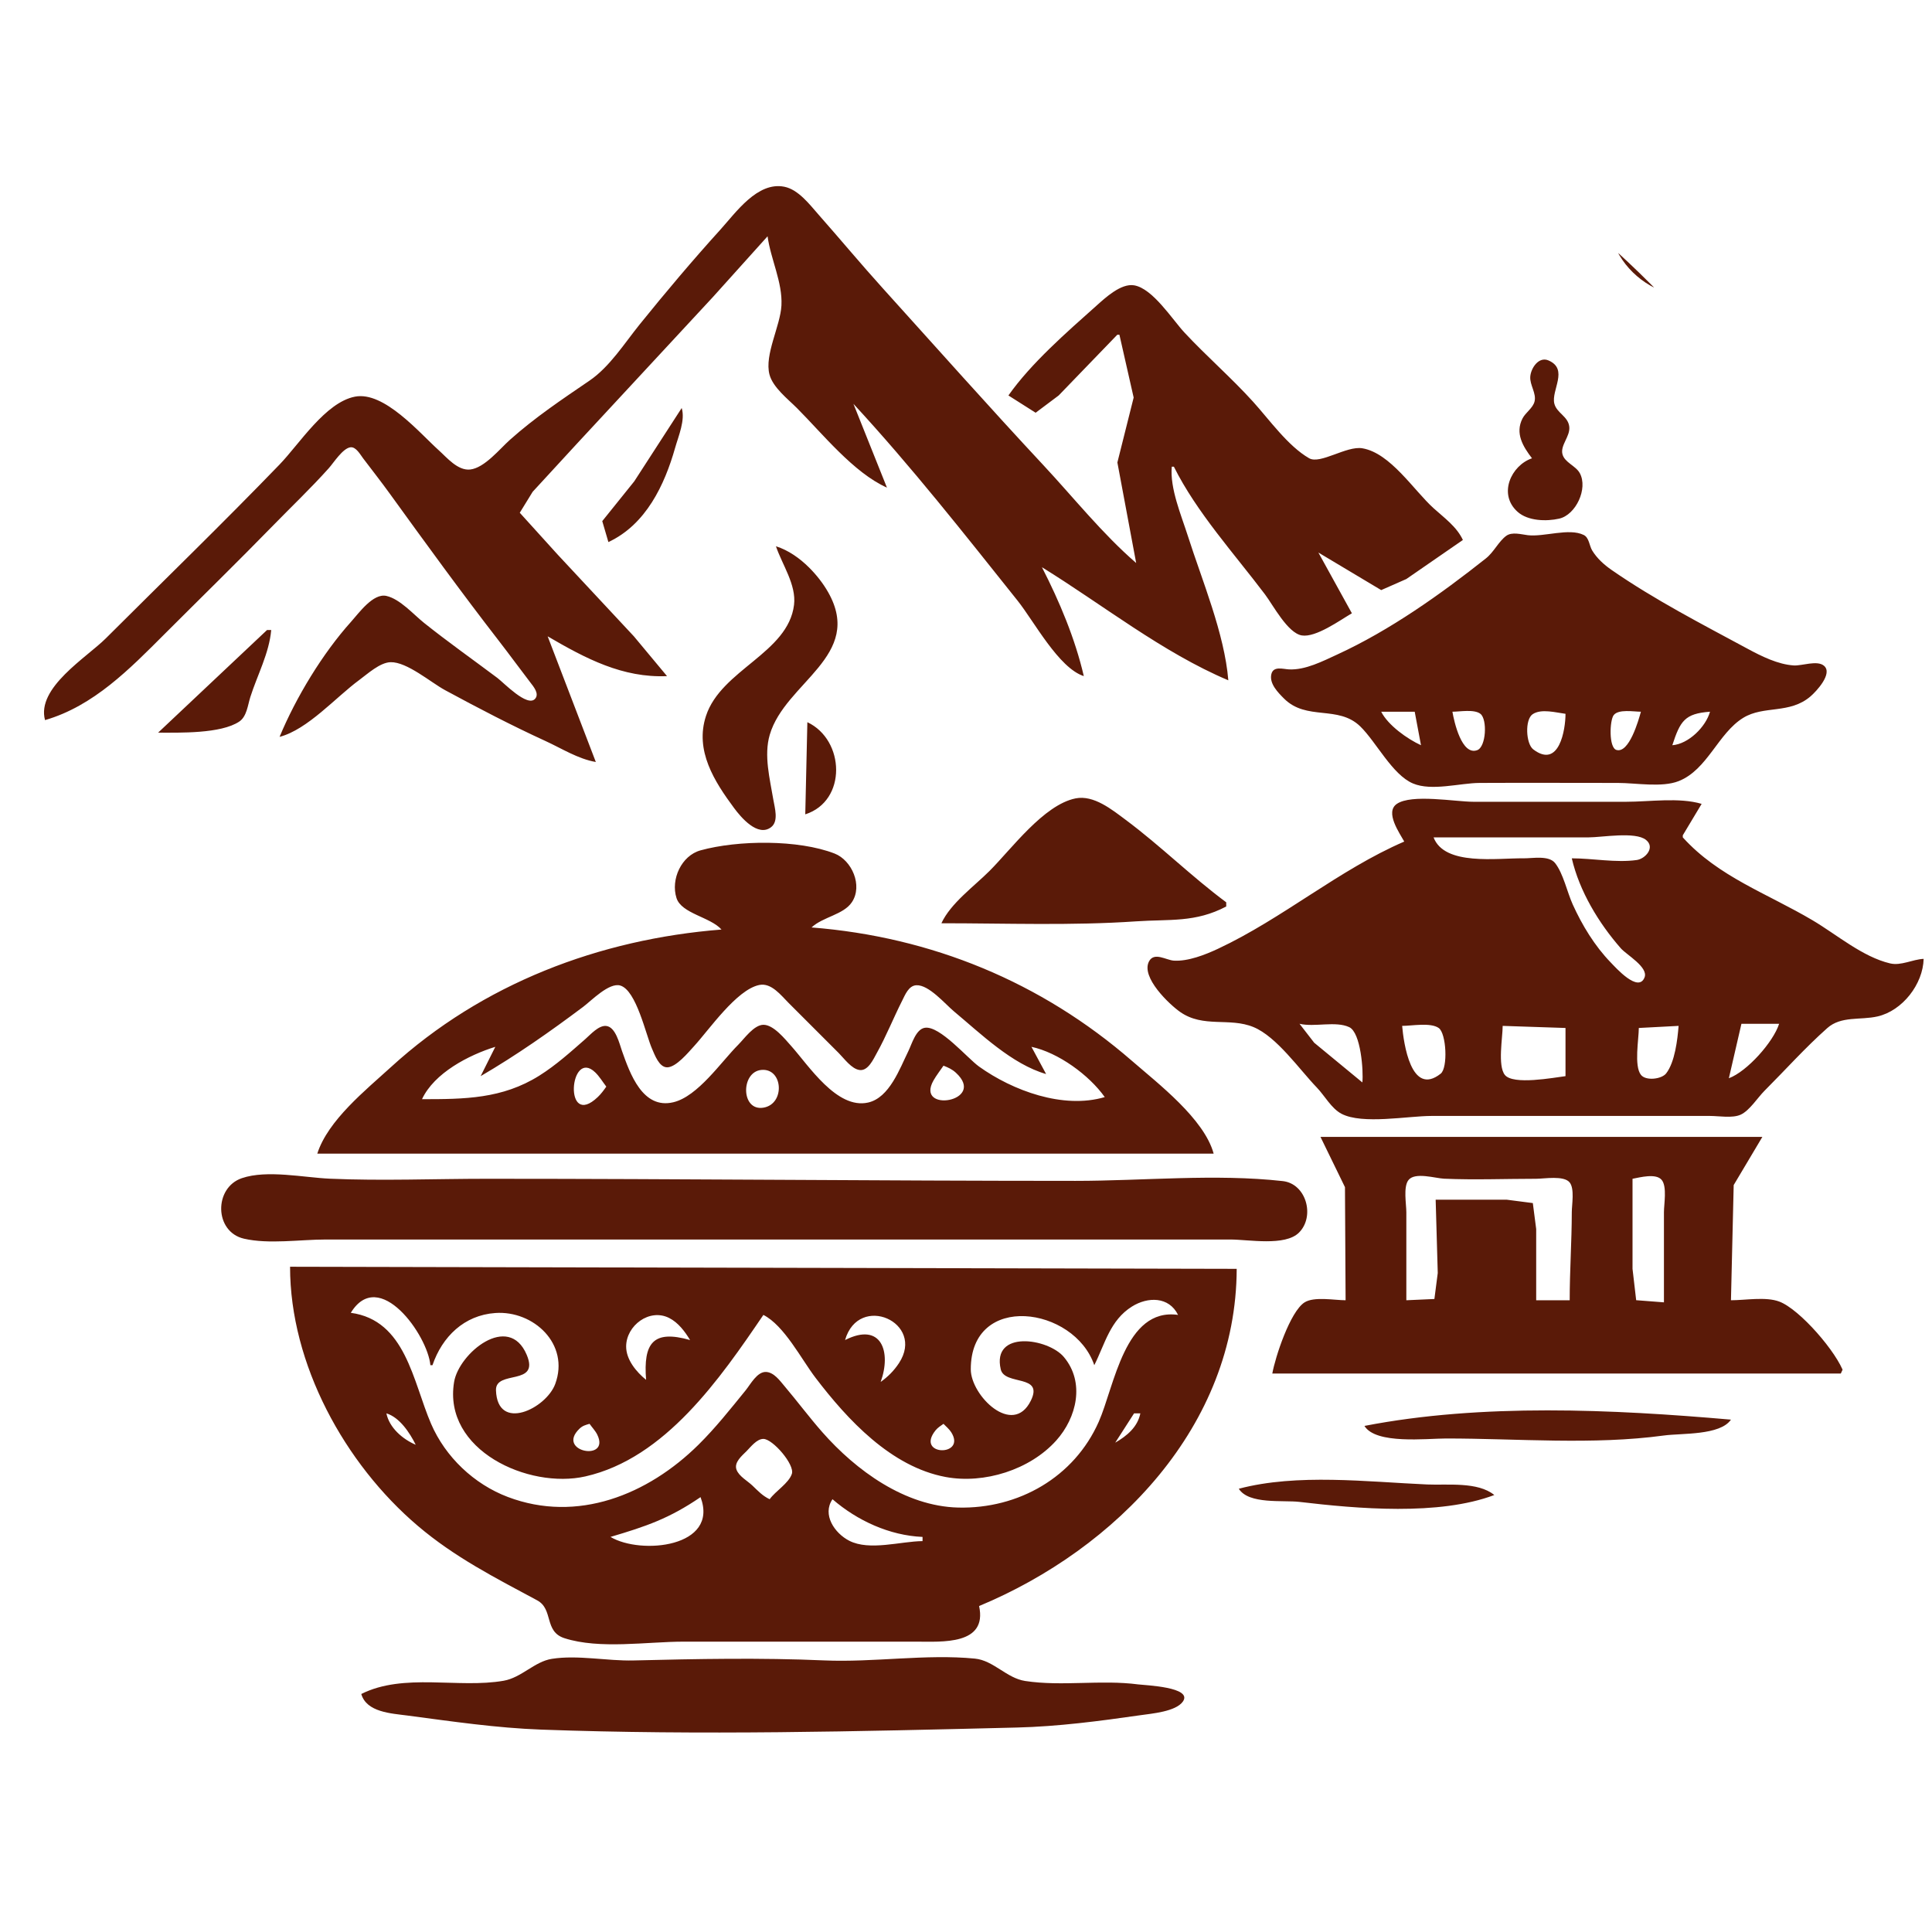 <?xml version="1.0" encoding="UTF-8" standalone="no"?>
<!-- Created with Inkscape (http://www.inkscape.org/) -->

<svg
   version="1.1"
   id="svg1"
   width="922.492"
   height="921.018"
   viewBox="0 0 922.492 921.018"
   xmlns="http://www.w3.org/2000/svg"
   xmlns:svg="http://www.w3.org/2000/svg">
  <defs
     id="defs1">
    <clipPath
       clipPathUnits="userSpaceOnUse"
       id="clipPath7">
      <ellipse
         style="fill:#ff0000"
         id="ellipse7"
         cx="796.541"
         cy="806.21"
         rx="594.94"
         ry="577.312" />
    </clipPath>
    <clipPath
       clipPathUnits="userSpaceOnUse"
       id="clipPath9">
      <ellipse
         style="fill:#ff0000;stroke-width:1.109"
         id="ellipse9"
         cx="808.747"
         cy="812.694"
         rx="461.246"
         ry="460.509" />
    </clipPath>
  </defs>
  <g
     id="g1"
     transform="translate(-347.501,-352.185)"
     clip-path="url(#clipPath9)">
    <path
       style="fill:#5a1a08;stroke:none"
       d="m 771,178.424 c -37.456,4.917 -74.821,5.709 -112,14.227 C 534.532,221.166 421.449,283.179 334.09,377 277.448,437.831 233.512,509.791 203.203,587 99.349,851.559 205.994,1168.007 439,1326.805 c 130.427,88.889 292.814,125.946 449,104.906 63.479,-8.551 125.988,-26.645 184,-54.009 C 1307.654,1266.543 1451.604,1013.333 1433.91,755 1415.969,493.055 1216.278,266.635 966,198.849 916.581,185.464 865.194,178 814,178 c -14.085,0 -29.031,-1.41 -43,0.424 m -6,21.861 C 779.973,198.519 795.924,200 811,200 c 59.146,0 117.493,9.143 174,26.809 72.663,22.717 139.257,58.78 199,105.853 49.525,39.022 92.76,86.883 127.667,139.339 41.337,62.119 71.318,130.264 88.098,203 57.345,248.568 -62.417,516.223 -276.765,650.424 -72.793,45.575 -156.719,75.162 -242,85.29 -139.707,16.592 -280.973,-10.837 -402,-83.918 C 274.377,1203.236 149.665,947.797 192.463,710 206.261,633.337 232.872,560.792 273.204,494 314.579,425.48 368.98,365.486 433,317.475 495.646,270.495 569.767,235.669 646,217.654 c 39.561,-9.349 78.876,-12.635 119,-17.369 M 822,238 c 1.269,4.67 5.02,8.14 5.786,13 2.88,18.277 -3.511,42.797 -6.377,61 -1.089,6.919 -1.076,14.297 -3.184,20.999 -0.842,2.678 -4.903,7.04 -4.319,9.776 0.943,4.422 26.239,7.242 27.213,2.907 0.936,-4.168 -4.161,-10.699 -4.1,-15.682 0.187,-15.389 3.13,-34.113 6.982,-49 h 1 c 1.712,16.735 13.576,35.241 19.576,51 2.137,5.614 4.206,15.388 8.843,19.411 C 877.735,355.156 886.609,354.985 892,355 L 901.562,294 911,247 885,242 887.79,257 882,303 h -2 c -1.566,-15.303 -12.465,-32.664 -18.2,-47 -1.762,-4.404 -3.452,-13.117 -7.449,-15.972 C 848.453,235.814 829.345,238 822,238 m -94,3 c 0.572,4.3 3.66,7.743 3.966,12 0.553,7.699 -2.855,16.504 -4.366,24 -3.568,17.698 -7.412,35.31 -11,53 -1.218,6.005 -6.535,13.215 -6.772,18.852 -0.224,5.321 23.508,2.725 26.549,0.121 2.958,-2.532 -1.34,-7.217 -1.908,-9.973 -0.74,-3.59 1.01,-7.461 1.531,-11 l 31,-1 -1,19 39,-1 c -1.106,-7.175 -7.6,-14.16 -10.576,-21 -8.255,-18.978 -17,-37.849 -24.821,-57 -2.733,-6.692 -6.057,-22.848 -12.103,-26.972 C 751.688,236.063 735.027,240.981 728,241 m 206,10 0.637,14 -12.792,51 -8.234,29 L 906,359 c 22.023,3.238 43.506,15.273 66,8.56 35.36,-10.553 51.395,-65.817 24.826,-92.387 C 980.928,259.275 954.397,257.635 934,251 M 578,397 c 4.736,-1.589 24.261,-7.823 25.079,-13.12 0.485,-3.14 -4.556,-5.492 -5.9,-7.974 C 594.937,371.766 596,365.56 596,361 c 8.443,-1.247 19.48,-9.506 27.7,-8.611 8.485,0.924 9.113,13.879 7.3,19.611 8.519,2.337 19.926,-4.354 28,-7.214 2.243,-0.794 7.792,-1.721 7.793,-4.89 10e-4,-3.082 -4.338,-5.189 -6.329,-6.935 C 654.757,347.955 650.432,340.971 645.793,335 634.854,320.921 624.472,306.422 613.989,292 c -3.944,-5.426 -8.793,-15.433 -14.507,-18.968 -4.469,-2.765 -24.91,4.168 -27.731,8.468 -2.195,3.346 4.94,10.278 5.205,14.501 1.124,17.965 -0.276,36.034 0.954,54 0.994,14.52 -3.849,33.294 0.089,47 m 362,-46 c 0.876,-10.049 4.984,-20.247 7.522,-30 2.774,-10.655 5.858,-21.255 8.271,-32 0.778,-3.464 1.437,-10.867 4.72,-12.929 7.755,-4.872 19.542,11.154 21.277,16.929 8.173,27.207 -10.763,64.397 -41.79,58 m -193,-72 13,34 h -21 c 1.279,-9.5 2.61,-26.154 8,-34 m -151,32 c 6.177,8.496 16.581,19.796 19,30 l -19,6 c -2.511,-8.495 -3.442,-27.799 0,-36 m -38,59 -7.086,21.996 L 535,405 493.075,336 491,323 c -7.734,3.616 -14.998,8.719 -22,13.586 -2.177,1.514 -6.654,3.591 -7.079,6.555 -0.575,4.011 9.008,8.863 11.319,11.873 9.587,12.491 16.746,26.875 25.427,39.985 5.609,8.47 11.645,17.101 16.536,26 1.492,2.715 1.964,9.171 5.93,9.289 6.602,0.196 16.46,-9.158 21.867,-12.593 6.794,-4.317 21.839,-9.234 25.932,-16.224 C 572.263,395.782 562.301,374.08 558,370 m 553,44 c -7.475,1.333 -14.05,6.901 -22,5.783 -37.293,-5.242 -12.815,-54.32 4,-67.254 12.183,-9.371 27.128,-4.479 33.12,9.471 2.086,4.857 1.881,9.826 1.881,15 9.086,-2.55 17.446,-14.084 22,-22 -7.797,-2.375 -10.34,-8.498 -16.039,-13.826 -6.982,-6.529 -16.428,-11.499 -25.961,-12.873 -43.778,-6.311 -84.148,52.987 -54.471,89.661 7.303,9.025 32.61,25.757 45.258,20.432 6.247,-2.63 11.148,-18.209 12.213,-24.393 m 61,-41 c -6.643,30.329 -48.384,43.678 -55.471,75 -6.841,30.234 27.49,56.282 54.471,41.334 14.365,-7.958 27.24,-21.831 38.514,-33.659 8.297,-8.704 14.777,-17.665 27.486,-17.675 -3.323,-9.793 -13.809,-18.789 -21,-26 h -1 c -1.607,3.252 -1.21,6.782 -2.843,10 -3.798,7.481 -11.448,12.879 -16.987,19 -6.111,6.754 -12.671,13.096 -18.706,19.911 -5.272,5.953 -11.353,13.413 -19.464,15.433 -9.248,2.303 -17.483,-10.244 -16.812,-18.343 0.715,-8.631 7.196,-14.896 12.646,-21 12.08,-13.529 27.798,-36.998 47.166,-37 -2.634,-9.386 -18.566,-24.43 -28,-27 m -783,31 c 14.029,5.97 16.411,17.293 21.797,31 9.066,23.072 19.675,45.818 25.203,70 6.242,-3.77 15.861,-12.341 18.953,-18.995 3.106,-6.684 -11.554,-10.225 -10.45,-19.005 0.597,-4.75 6.142,-8.676 9.497,-11.575 11.487,-9.924 21.341,-11.801 26,5.575 11.277,-4.369 26.077,-17.304 29,-29 -11.104,1.781 -17.621,-4.038 -27,-9.421 -15.815,-9.077 -31.367,-18.643 -47,-28.028 -5.294,-3.178 -15.715,-12.73 -22,-12.387 -7.184,0.391 -20.531,15.995 -24,21.836 m 37,16 26,17 v 1 l -15,13 c -3.719,-6.982 -12.349,-23.302 -11,-31 m -57,276 c 23.211,-6.73 40.443,-24.442 57,-41 17.327,-17.327 34.875,-34.46 51.985,-52 8.858,-9.081 18.052,-17.822 26.525,-27.286 2.293,-2.561 6.668,-9.54 10.363,-9.971 2.618,-0.306 4.689,3.531 6,5.258 4.291,5.651 8.676,11.25 12.833,16.998 16.994,23.494 34.114,47.081 51.87,70 5.119,6.608 10.042,13.367 15.13,19.996 1.462,1.905 4.429,5.336 2.327,7.798 -3.664,4.292 -15.019,-7.659 -18.034,-9.921 -11.666,-8.75 -23.601,-17.172 -35,-26.273 -5.08,-4.056 -11.488,-11.425 -18,-12.889 -6.33,-1.423 -13.152,8.203 -16.829,12.289 -13.611,15.124 -26.382,36.209 -34.171,55 13.376,-3.477 26.89,-18.955 38,-27.116 3.916,-2.876 9.892,-8.404 15,-8.536 7.822,-0.203 19.249,9.691 26,13.343 15.84,8.569 31.621,16.796 48,24.309 7.761,3.559 15.512,8.538 24,10 l -23,-60 c 18.249,10.651 35.802,19.91 57,19 L 650.166,656 613.714,616.911 595.681,597 601.834,587 622.996,564 687.911,494 714,465 c 1.464,10.866 7.188,21.91 6.625,33 -0.5,9.852 -8.202,23.54 -5.713,33 1.62,6.16 8.777,11.687 13.088,16 12.203,12.208 27.079,30.904 43,38 l -16,-40 c 27.906,30.217 52.736,61.857 78.4,94 7.756,9.714 19.613,32.146 31.6,36 -4.125,-17.83 -11.658,-35.76 -20,-52 28.96,17.875 57.564,40.711 89,54 -1.831,-22.381 -12.516,-47.586 -19.344,-69 -3.134,-9.829 -8.601,-22.624 -7.656,-33 h 1 c 10.812,21.734 28.94,41.668 43.525,61 3.845,5.097 10.832,18.473 17.564,19.577 C 975.803,656.678 987.36,648.292 993,645 l -16,-29 30,17.932 12,-5.287 L 1046,610 c -2.968,-6.364 -8.889,-10.546 -14,-15.17 -9.483,-8.581 -20.609,-26.331 -34,-28.606 -7.569,-1.286 -20.106,7.809 -25.424,4.752 C 962.498,565.185 953.566,552.549 945.83,544 935.439,532.516 923.645,522.332 913.089,511 907.254,504.735 897.901,489.881 889,488.412 c -6.271,-1.035 -13.753,5.971 -18,9.762 -14.115,12.598 -31.104,27.358 -42,42.826 l 13,8.249 L 853,541 881,512 h 1 l 6.801,30 -7.772,31 L 890,621 C 873.877,607.053 860.116,589.746 845.59,574.17 819.746,546.457 794.584,518.102 769.17,490 758.736,478.463 748.779,466.491 738.486,454.83 734.159,449.927 728.761,442.696 722,441.345 709.16,438.779 698.831,453.7 691.463,461.83 678.206,476.458 665.404,491.643 653,507 c -7.262,8.991 -14.372,20.337 -24,26.907 -13.267,9.052 -25.933,17.504 -38,28.259 -4.86,4.332 -12.146,13.446 -19,14.191 -5.927,0.644 -11.112,-5.691 -15,-9.188 -9.179,-8.257 -26.071,-28.282 -40,-25.597 -14.111,2.72 -26.567,22.627 -36.039,32.432 C 453.76,602.159 425.69,629.365 398,657 c -9.151,9.133 -33.202,23.556 -29,39 m 798,-179 15.87,20.996 6.92,5.542 7.303,-8.873 L 1223,515 c 1.004,17.263 -16.48,28.502 -16.941,46 -0.172,6.515 3.417,13.617 6.818,19 3.09,4.891 6.221,9.784 12.123,11 -2.89,-19.672 11.276,-34.864 15,-54 22.857,11.975 50.114,-0.518 48.96,-29 -0.627,-15.473 -11.281,-27.035 -21.01,-38 -3.182,-3.586 -12.023,-18.793 -16.845,-18.793 -3.685,0 -2.996,6.533 -4.133,8.793 -2.584,5.138 -8.585,9.041 -12.972,12.551 -20.53,16.425 -41.676,37.978 -67,44.449 m -801,27 v 2 c 9.366,5.781 19.635,17.239 31,18 0.122,-10.329 9.628,-11.937 15.674,-19.015 9.275,-10.858 13.434,-28.138 9.105,-41.985 -1.232,-3.939 -3.347,-7.829 -6.108,-10.907 -12.303,-13.713 -31.004,-9.5 -45.671,-2.785 -6.242,2.858 -13.851,7.821 -21,7.409 -10.972,-0.633 -11.008,-11.296 -4.895,-17.674 C 352.08,470.724 363.222,472.127 373,468 368.729,462.752 354.081,452.109 347.09,452.528 342.584,452.798 337.054,459.123 334,462.039 322.329,473.186 313.032,488.502 319.093,505 c 1.352,3.68 3.436,7.074 6.092,9.96 13.994,15.207 33.376,6.994 49.815,0.987 5.762,-2.106 12.689,-5.923 19,-4.549 11.911,2.594 10.951,14.562 3.957,21.559 C 388.729,542.188 377.705,541.181 366,544 m 894,-59 c 5.272,9.032 12.437,24.622 -0.04,31.467 -7.382,4.049 -26.758,1.91 -24.962,-10.427 C 1236.01,499.084 1254.374,488.847 1260,485 m -181,86 c -9.911,3.382 -16.355,17.134 -6.852,25.581 4.944,4.395 13.73,4.62 19.848,3.23 7.955,-1.807 13.832,-14.345 9.825,-21.718 -1.943,-3.573 -7.315,-5.071 -8.295,-9.134 -1.021,-4.232 3.728,-8.396 3.282,-12.956 -0.493,-5.041 -6.004,-6.557 -7.14,-11.097 -1.597,-6.377 6.978,-16.39 -2.772,-20.619 -4.698,-2.037 -8.417,3.695 -8.719,7.712 -0.303,4.034 3.038,8.003 2.035,11.911 -0.817,3.183 -4.275,5.203 -5.755,8.104 -3.615,7.082 0.255,13.401 4.543,18.985 M 673,547 650.349,582 635.068,601 638,611 c 17.936,-8.364 26.835,-27.273 31.86,-45 1.594,-5.624 4.912,-13.236 3.14,-19 m 642,0 c -10.065,21.143 -46.355,28.912 -67,37.576 -9.715,4.077 -17.357,8.257 -28,7.424 1.918,10.759 10.027,23.867 16,33 h 2 c 7.525,-11.806 27.012,-20.273 40,-25 -1.096,9.841 -11.532,14.608 -17.961,21.039 C 1247.244,633.839 1241.392,658.966 1258,672 L 1269.145,650.001 1288,626 c 5.827,5.021 11.063,10.386 19,11.674 18.059,2.93 33.171,-14.089 34.83,-30.674 1.528,-15.28 -7.489,-28.419 -14.818,-41 -3.632,-6.234 -5.289,-15.507 -12.012,-19 M 264,586 c 11.801,0.034 17.875,7.17 25.985,14.911 12.482,11.914 25.095,23.653 37.053,36.093 3.405,3.543 19.017,16.418 13.68,21.468 -5.132,4.855 -20.556,-1.631 -26.718,-2.871 -18.343,-3.692 -36.768,-7.226 -55,-11.416 -3.806,-0.875 -12.301,-8.64 -15.411,-7.009 -4.764,2.499 -7.889,22.632 -8.589,27.824 18.153,4.065 34.663,22.567 50,33 -18.879,4.651 -40.629,11.346 -60,11 l -5,32 14,-4.718 33,7.068 44,10.303 13,9.348 5,-31 c -21.812,5.954 -42.052,-2.744 -64,-7 v -1 L 306,717.46 331,712 C 316.834,693.643 290.063,686.581 274,670 L 324,681.344 338,691 347.015,662 358,633 c -7.141,-0.371 -23.644,-9.308 -22.33,-18 C 336.891,606.919 344.22,599.637 347,592 l 15.996,3.457 L 373,602 391,572 c -29.341,0.243 -57.865,-8.637 -87,-12.051 -6.967,-0.816 -21.122,-7.081 -27.582,-4.306 C 270.061,558.374 264.64,579.617 264,586 m 1054,-5 c 7.029,12.366 0.231,40.659 -18.985,30.821 C 1292.693,608.585 1291.259,601.06 1289,595 l 29,-14 m -1020,3 33,6 c -1.132,3.928 -4.113,13.511 -9.093,13.883 C 314.797,604.413 302.773,589.019 297,585 l 1,-1 m 768.698,24.028 c -3.634,2.666 -5.891,7.741 -9.699,10.762 -21.601,17.132 -45.861,34.361 -70.999,45.902 -6.912,3.173 -15.19,7.473 -23,7.1 -2.932,-0.14 -7.563,-1.758 -8.472,2.357 -0.99,4.481 3.212,8.708 6.052,11.551 10.782,10.791 25.833,3.013 36.419,13.316 7.635,7.431 15.299,23.073 25.171,27.242 8.951,3.781 22.432,-0.212 31.83,-0.257 21.999,-0.106 44.001,-7.9e-4 66,-7.9e-4 8.529,0 21.002,2.289 29,-0.854 13.791,-5.419 18.828,-22.855 30.87,-30.235 9.829,-6.023 22.105,-1.657 32.115,-10.237 2.633,-2.257 10.874,-10.937 6.397,-14.647 -3.282,-2.719 -10.474,0.12 -14.381,-0.122 -7.543,-0.466 -15.447,-4.395 -22,-7.934 -22.016,-11.888 -44.36,-23.358 -64.985,-37.644 -3.589,-2.486 -7.005,-5.554 -9.288,-9.329 -1.377,-2.277 -1.435,-6.121 -4.044,-7.396 -7.054,-3.447 -18.898,1.03 -26.683,0.111 -3.069,-0.362 -7.541,-1.712 -10.302,0.313 M 718,613 c 2.926,8.721 9.816,18.388 8.635,28 -2.83,23.032 -34.798,30.925 -42.037,53 -5.43,16.559 4,31.287 13.417,44 3.285,4.435 11.302,13.96 17.643,9.152 3.772,-2.861 1.733,-9.318 1.096,-13.152 -1.644,-9.881 -4.611,-21.11 -1.71,-31 7.35,-25.056 45.096,-37.625 27.913,-68 -2.426,-4.289 -5.636,-8.354 -9.126,-11.829 C 729.406,618.763 723.965,614.888 718,613 m 551,114 c 3.863,-1.955 6.188,-5.657 10.004,-7.722 8.175,-4.425 24.726,-8.738 33.996,-8.803 6.088,-0.043 13.248,3.627 19,5.525 15.097,4.982 30.651,12.355 46,16.001 l -5,-31 c -14.085,4.016 -27.108,-1.095 -41,-5 l 23,-19.29 9.788,-4.117 L 1363.001,663 1357,640 c -5.925,0.993 -10.656,7.241 -15,11.17 -11.496,10.398 -26.012,31.612 -41,36.272 -8.019,2.493 -19.598,4.615 -28,4.474 -2.617,-0.044 -9.019,-3.672 -10.883,-1.258 -1.857,2.404 0.365,7.806 1.022,10.342 2.175,8.399 2.091,18.176 5.861,26 m -794,-74 -52,49 c 10.296,0 29.934,0.564 38.722,-5.279 3.631,-2.414 4.085,-7.884 5.306,-11.721 3.334,-10.478 9.007,-20.942 9.971,-32 h -2 m 548,39 3,16 c -6.536,-2.994 -15.717,-9.52 -19,-16 h 16 m 18,0 c 3.565,0 10.45,-1.306 13.397,1.028 3.338,2.644 2.721,15.748 -1.54,17.325 C 1045.437,713.098 1041.828,696.81 1041,692 m 54,1 c -7e-4,7.46 -2.982,26.449 -15.411,16.972 -3.515,-2.68 -4.07,-14.258 -0.271,-16.793 4.139,-2.762 11.152,-0.752 15.682,-0.179 m 36,-1 c -1.109,4.054 -5.624,20.048 -11.698,18.248 -3.704,-1.097 -3.237,-14.167 -1.275,-16.645 C 1120.37,690.645 1127.65,692 1131,692 m 33,0 c -2.044,7.283 -10.309,15.42 -18,16 3.783,-11.607 5.954,-15.123 18,-16 m -431,5 -1,44 c 19.992,-6.384 18.974,-35.547 1,-44 m 64,96 c 30.929,0 62.175,1.2 93,-0.911 16.054,-1.099 28.22,0.686 43,-7.089 v -2 c -16.607,-12.311 -31.406,-27.022 -48,-39.37 -6.483,-4.824 -15.286,-12.027 -24,-10.235 -15.198,3.124 -30.53,24.136 -41,34.606 -7.453,7.453 -18.516,15.384 -23,25 m 221,-39 c -31.204,13.463 -58.093,36.768 -89,51.218 -6.027,2.818 -14.23,6.043 -21,5.634 -3.669,-0.221 -9.424,-4.322 -11.879,0.38 -3.957,7.58 9.752,20.536 14.879,24.118 11.107,7.761 23.523,2.479 35,7.213 11.109,4.582 21.962,20.271 30.246,28.86 3.726,3.863 6.973,10.026 11.793,12.548 C 998.027,889.197 1019.756,885 1031,885 h 99 34 c 4.258,0 10.676,1.186 14.625,-0.603 4.23,-1.917 8.1,-8.12 11.375,-11.397 10.029,-10.033 19.384,-20.524 30,-29.956 6.618,-5.879 15.784,-3.678 24,-5.559 11.902,-2.724 21.716,-15.421 22,-27.485 -5.286,0.242 -10.788,3.397 -16,2.171 -13.144,-3.091 -25.551,-13.794 -37,-20.568 C 1191.157,778.681 1168.065,770.86 1151,752 v -1 l 9,-15 c -10.801,-3.193 -24.752,-1 -36,-1 h -73 c -8.532,0 -29.519,-3.855 -36.566,1.028 -5.751,3.985 1.33,13.896 3.566,17.972 m 80,8 c 3.628,15.676 12.897,30.994 23.428,42.985 2.702,3.076 13.219,8.983 11.316,13.866 -2.946,7.559 -13.774,-4.676 -16.164,-7.137 -7.614,-7.838 -13.646,-17.774 -18.143,-27.714 -2.656,-5.871 -4.467,-14.657 -8.37,-19.682 -3.001,-3.864 -10.77,-2.271 -15.066,-2.322 -12.717,-0.151 -37.799,3.711 -43,-9.996 h 74 c 6.372,0 22.271,-2.883 27.397,1.179 4.609,3.653 -0.301,9.054 -4.401,9.632 C 1119.08,764.21 1108.062,762 1098,762 M 692,796 C 633.677,800.603 577.803,821.832 534.17,861.679 522.206,872.605 504.09,887.059 499,903 H 927 C 922.477,886.396 900.525,869.597 888,858.718 844.574,821.003 792.27,799.52 735,795 c 5.433,-5.072 15.251,-6.058 19.258,-12.055 5.319,-7.961 -0.037,-20.034 -8.258,-23.231 -17.344,-6.744 -46.151,-6.443 -63.999,-1.525 -9.141,2.519 -14.324,13.861 -11.486,22.768 C 672.89,788.416 686.673,790.003 692,796 m 155,69 -7,-13 c 12.813,2.745 27.503,13.445 35,24 -19.851,5.868 -44.017,-3.118 -60,-14.559 -5.595,-4.005 -18.775,-19.646 -25.906,-18.535 -4.292,0.669 -6.224,7.794 -7.85,11.093 -4.112,8.342 -9.029,22.304 -19.244,24.605 -14.921,3.36 -28.363,-17.668 -36.745,-27.029 C 722.337,848.317 716.843,841.423 712,841.481 c -4.54,0.054 -9.095,6.614 -12,9.519 -8.192,8.191 -19.281,24.675 -31,27.466 -14.657,3.491 -20.697,-13.702 -24.505,-24.466 -1.23,-3.476 -3.027,-11.49 -7.55,-11.963 -3.587,-0.375 -7.511,4.119 -9.945,6.249 -7.088,6.203 -13.979,12.45 -22,17.485 C 587.283,876.891 569.197,877 549,877 c 5.835,-12.511 22.309,-21.062 35,-25 l -7,14 c 17.195,-10.046 33.06,-21.172 49,-33.127 3.854,-2.89 12.322,-11.71 17.671,-10.137 7.703,2.265 12.237,23.609 15.191,30.264 1.258,2.835 3.342,8.787 7.181,8.793 4.28,0.007 10.127,-7.136 12.841,-10.093 7.273,-7.927 20.27,-26.934 31.116,-29.222 5.782,-1.22 10.433,4.961 14,8.522 l 24,24 c 2.555,2.554 6.122,7.609 9.985,8.079 4.044,0.492 6.565,-5.235 8.154,-8.079 4.503,-8.061 7.936,-16.757 12.11,-25 1.412,-2.79 3.093,-7.23 6.796,-7.404 5.98,-0.28 13.709,8.945 17.957,12.484 12.792,10.658 27.64,25.198 44,29.92 m 121,-24 c 7.186,1.711 17.176,-1.439 23.721,1.603 C 997.278,845.186 998.575,863.577 998,869 L 975,850.039 968,841 m 229,0 c -2.791,8.74 -15.33,22.8 -24,26 l 6,-26 h 18 m -180,1 c 4.587,0 13.621,-1.734 17.486,1.028 3.622,2.588 4.443,18.995 0.91,21.793 C 1021.185,876.076 1017.692,849.938 1017,842 m 78,1 v 23 c -5.643,0.713 -25.031,4.373 -28.972,-0.603 C 1062.526,860.975 1065,847.51 1065,842 l 30,1 m 54,-1 c -0.524,6.59 -1.771,17.311 -5.934,22.682 -2.139,2.76 -9.675,3.698 -12.038,0.714 C 1127.638,861.117 1130,848.321 1130,843 l 19,-1 m -878,8.703 c -19.989,6.754 -11.409,37.959 8.999,31.304 18.905,-6.165 10.575,-37.917 -8.999,-31.304 M 637,871 c -1.26,1.787 -2.463,3.443 -4.059,4.965 -16.514,15.747 -13.554,-23.544 -1.268,-11.799 2.044,1.954 3.603,4.6 5.326,6.834 m 161,-10 c 2.205,0.855 4.114,1.711 5.896,3.344 15.112,13.844 -19.697,19.5 -10.633,3.657 C 794.651,865.577 796.429,863.31 798,861 m -86.996,2.037 c 10.43,-1.008 11.512,16.291 0.996,18.015 -10.772,1.766 -10.858,-17.062 -0.996,-18.015 M 1322,882.507 c -20.615,2.96 -16.377,34.297 4,31.784 20.472,-2.525 16.322,-34.702 -4,-31.784 M 978,895 989.697,919 990,973 c -5.276,0 -15.044,-1.885 -19.61,1.028 C 963.511,978.416 956.395,1000.175 955,1008 h 273 c -3.151,-9.868 -21.11,-30.75 -31,-34.397 C 1190.55,971.225 1180.835,973 1174,973 l 1.303,-55 L 1189,895 H 978 M 463.001,914.703 C 449.555,919.273 449.763,940.334 464,943.606 475.889,946.338 490.805,944 503,944 h 82 260 90 c 8.662,0 26.084,3.319 32.722,-3.279 C 975.488,933.003 971.274,917.369 960,916.109 927.872,912.518 893.349,916 861,916 c -93.719,0 -187.277,-1 -281,-1 -24.923,0 -50.103,1.051 -75,-0.039 -12.465,-0.546 -29.962,-4.349 -41.999,-0.258 M 1097,973 h -16 V 939 L 1079.397,926.603 1067,925 h -34 l 1,35 -1.603,12.397 L 1019,973 v -42 c 0,-3.929 -1.544,-12.15 1.028,-15.397 3.101,-3.916 12.822,-0.825 16.972,-0.643 14.609,0.64 29.376,0.039 44,0.039 3.911,0 13.204,-1.68 15.972,1.742 2.449,3.027 1.034,10.586 1.028,14.258 -0.023,13.956 -1,27.975 -1,42 m 45,1 -13.258,-1.028 L 1127,958 v -43 c 3.523,-0.654 11.298,-2.774 13.972,0.603 C 1143.544,918.85 1142,927.071 1142,931 v 43 m -891,-8 4,16 68,-21 -4,-15 -68,20 m 1027,-16 -13,45 42,16.424 23,7.576 15,-47 -14,-3 -10,30 -13,-4 8,-22 -13,-5 c -1.2,4.398 -4.264,18.902 -9.225,20.068 -2.897,0.681 -6.875,-1.569 -9.775,-2.068 l 9,-31 -15,-5 m -792,7 c 0,46.5 26.061,94.039 61.001,123.725 17.626,14.976 36.829,24.725 56.98,35.549 7.892,4.239 3.187,14.904 13.023,18.074 C 633.812,1139.766 656.501,1136 674,1136 h 111 c 12.116,0 34.083,1.788 30,-17 65.555,-27.293 122.793,-85.989 123,-161 l -452,-1 m 67,47 h 1 c 4.647,-13.625 15.148,-23.869 30,-24.911 18.255,-1.281 35.655,14.852 28.601,33.911 -4.35,11.752 -27.586,23.066 -28.282,3.005 -0.346,-9.948 21.079,-1.837 14.672,-16.965 -8.625,-20.363 -32.383,-0.74 -34.665,12.96 -5.439,32.647 35.596,51.249 62.674,45.112 38.144,-8.646 64.369,-46.783 85,-77.112 9.971,5.064 18.124,21.14 24.884,30 15.301,20.054 36.049,42.505 62.116,47.381 18.408,3.443 40.275,-3.428 52.815,-17.396 9.827,-10.946 13.822,-27.78 3.656,-39.892 -7.533,-8.975 -34.501,-13.007 -30.137,5.887 1.831,7.929 20.731,2.119 14.348,15.004 -8.599,17.36 -28.632,-2.475 -28.652,-14.985 -0.059,-37.036 49.433,-30.011 58.971,-2 5.115,-10.178 7.513,-21.446 18,-28.006 7.529,-4.709 17.641,-4.835 22,4.006 -25.432,-3.612 -30.424,34.177 -37.862,51 -11.702,26.467 -38.311,41.693 -67.138,40.985 -25.411,-0.624 -48.772,-17.721 -64.845,-35.985 -6.28,-7.136 -11.938,-14.746 -18.075,-21.996 -2.189,-2.586 -5.026,-6.593 -8.795,-6.766 -4.272,-0.196 -7.454,5.944 -9.745,8.762 -7.246,8.91 -14.362,17.912 -22.54,25.996 -24.179,23.9 -57.825,37.492 -91,24.938 C 573.841,1060.82 560.173,1047.842 553.336,1032 544.614,1011.786 541.226,982.535 515,979 c 13.538,-22.134 36.753,10.804 38,25 m -289,2 6,15 40,-17 -20.735,30 -7.561,11.089 L 289,1062 l 65,-28 -7,-15 -43,19 22.29,-31 8.784,-14 L 331,980 307,987.939 264,1006 m 413,-14 c -17.647,-5.033 -22.388,1.42 -21,19 -4.659,-3.769 -9.57,-9.638 -9.525,-16 0.07,-9.932 11.13,-18.279 20.522,-13.543 4.361,2.199 7.537,6.467 10.004,10.543 m 91,20 c 5.179,-14.257 0.462,-28.826 -17,-20 6.534,-22.629 38.484,-8.411 25.751,11 -2.366,3.607 -5.261,6.521 -8.751,9 m 483,14 40,20 v 1 h -36 l -14.66,1.028 L 1234,1060 l 59,32 7,-13 -33,-18 v -1 l 45,-2 6,-16 -43,-21.247 -15.87,-6.925 L 1251,1026 m -705,16 c -6.27,-2.673 -12.614,-8.136 -14,-15 6.338,1.931 11.148,9.274 14,15 m 346,-15 c -1.324,6.56 -6.402,10.764 -12,14 l 9,-14 h 3 m 107,6 c 5.424,8.898 29.664,6 39,6 34.114,0 70.183,3.178 104,-1.425 8.447,-1.15 26.787,0.042 32,-7.575 -56.446,-4.922 -118.991,-7.862 -175,3 m -370,-1 c 1.175,1.673 2.782,3.333 3.682,5.174 6.395,13.083 -19.975,8.183 -8.478,-2.856 1.476,-1.417 2.91,-1.784 4.796,-2.318 m 169,0 c 1.196,1.237 2.774,2.562 3.708,4.045 7.412,11.773 -17.32,11.359 -7.519,-0.906 1.068,-1.336 2.451,-2.156 3.812,-3.138 m -83,36 c -3.43,-1.611 -5.555,-3.967 -8.286,-6.562 -2.331,-2.216 -6.376,-4.389 -7.539,-7.528 -1.311,-3.539 2.657,-6.712 4.829,-8.91 1.992,-2.016 4.843,-5.794 7.992,-5.794 4.46,0 15.091,12.302 13.596,16.704 -1.532,4.511 -7.774,8.165 -10.593,12.089 m -414,14 c 2.617,14.499 16.853,31.756 31,35.956 17.37,5.157 40.274,-7.583 45.211,-24.956 4.784,-16.831 -7.557,-29.93 -14.211,-44 -21.87,5.004 -41.811,23.574 -62,33 m 638,-19 c 4.78,7.586 21.113,5.355 29,6.285 27.645,3.262 66.522,6.704 93,-3.285 -7.905,-6.472 -22.396,-4.619 -32,-5.039 -28.596,-1.252 -62.093,-5.344 -90,2.039 m -257,4 c 8.978,23.98 -28.539,27.662 -43,19 16.986,-5.032 28.043,-8.774 43,-19 m 63,1 c 11.808,10.217 27.204,17.32 43,18 v 2 c -10.431,0.086 -25.303,4.791 -35,-0.175 -7.025,-3.598 -13.017,-12.48 -8,-19.825 m -422,20 c 4.937,-2.911 9.913,-5.783 15,-8.424 3.684,-1.913 7.264,-4.004 11,-5.819 9.865,-4.793 15.161,6.227 12.347,15.243 -6.257,20.05 -32.861,17.643 -38.347,-1 m 900,-14 -9,13 57,39 h 1 l 9,-14 c -17.873,-12.057 -37.921,-30.387 -58,-38 m -869,86 h 2 c 6.784,-7.705 16.076,-13.422 24,-19.917 4.867,-3.989 9.977,-7.668 15,-11.458 3.71,-2.799 12.122,-7.321 13.744,-11.81 1.447,-4.004 -5.639,-12.244 -9.758,-11.643 -4.859,0.708 -10.33,6.749 -13.985,9.745 -8.793,7.207 -18.052,13.86 -27,20.874 -3.299,2.586 -10.409,6.059 -11.669,10.3 -1.271,4.277 5.36,10.687 7.669,13.91 m 860,0 c 0,3.768 -1.431,11.294 1.028,14.397 3.097,3.908 12.446,0.293 15.972,-1.301 11.596,-5.242 21.848,-17.668 20.103,-31.096 -2.514,-19.34 -21.041,-20.058 -35.103,-12.68 -4.09,2.146 -13.005,9.998 -17.214,4.361 -5.979,-8.009 11.37,-12.071 14.186,-16.18 2.118,-3.09 1.028,-8.924 1.028,-12.502 -20.888,0.175 -46.703,30.392 -22.996,46.297 16.523,11.085 26.535,-13.417 40.886,-9.961 5.096,1.227 3.174,7.177 0.896,10.146 -4.411,5.748 -11.834,8.37 -18.786,8.518 m -802,59 c 7.955,-16.787 16.626,-33.202 24.551,-50 2.171,-4.603 8.551,-12.952 5.795,-18 -1.804,-3.304 -6.457,-9.15 -10.36,-9.879 -4.268,-0.796 -10.182,2.958 -13.985,4.598 -11.073,4.775 -22.195,9.679 -33,15.033 -3.91,1.937 -17.099,5.646 -18.118,10.302 -0.738,3.37 5.256,9.021 8.288,9.443 4.818,0.671 9.039,-4.696 13.83,-3.14 4.665,1.515 16.367,12.486 16.264,17.644 -0.086,4.313 -5.157,7.569 -4.386,12 0.839,4.816 7.4,9.378 11.122,12 m 108,-58 c 2.51,8.729 14.286,9.264 22,10.282 21.273,2.806 42.558,5.949 64,6.729 75.802,2.759 151.285,0.859 227,-0.996 19.645,-0.481 39.536,-3.085 59,-5.885 5.383,-0.774 16.889,-1.708 20.288,-6.505 4.932,-6.963 -18.011,-7.769 -21.288,-8.2 -17.836,-2.344 -36.359,1.053 -54,-1.637 -8.882,-1.355 -15.123,-9.813 -24,-10.682 -23.375,-2.288 -48.331,1.892 -72,0.856 -30.352,-1.329 -60.655,-0.719 -91,0.025 -12.623,0.309 -26.626,-2.719 -39,-0.772 -8.304,1.307 -14.476,8.963 -23,10.458 -21.608,3.789 -47.691,-3.88 -68,6.329 m 643,-10 -9.793,11.004 L 1164,1175 l 33,34 c 4.252,-1.648 11.881,-6.473 11.093,-12 -0.696,-4.889 -7.987,-10.169 -11.378,-13.499 C 1185.808,1172.791 1175.493,1159.8 1163,1151 m -740,9 -9,20 -11,-11 20,-9 m 715,13 c -2.834,2.811 -10.446,7.526 -9.954,12.015 0.412,3.762 4.552,7.329 6.904,9.985 8.544,9.647 29.164,27.489 14.032,39.606 -8.974,7.186 -16.057,-0.564 -21.643,-7.61 -5.314,-6.702 -10.6,-13.476 -16.243,-19.906 -1.78,-2.028 -4.101,-5.516 -7.188,-5.273 -4.312,0.34 -8.825,5.499 -11.907,8.183 v 1 c 11.242,12.205 23.403,36.2 40,41.2 20.271,6.107 41.346,-11.334 38.816,-32.2 -1.777,-14.652 -21.404,-38.267 -32.816,-47 m -671,5 -28.084,34 L 425,1232 435.996,1238.832 443.88,1232 461,1209 h 1 c 0.647,15.075 -4.973,32.379 -2.848,46.996 0.657,4.517 6.304,9.768 10.809,10.597 5.915,1.089 12.663,-12.623 15.694,-16.593 6.368,-8.342 12.683,-16.725 19.139,-25.001 2.15,-2.756 6.865,-7.133 6.3,-10.985 -0.606,-4.134 -6.486,-7.077 -9.093,-10.015 -10.516,5.011 -17.414,21.234 -25,30 l 1.004,-33 0.389,-12.91 L 467,1178 m 621,63 1,-16 c -14.411,-2.675 -29.651,0.924 -38.03,14 -13.093,20.433 1.3,51.778 25.03,55.56 13.036,2.078 27.945,-5.121 34.319,-16.56 1.896,-3.403 6.12,-12.732 2.077,-15.973 -2.363,-1.894 -11.122,-2.984 -13.221,-0.423 -6.753,8.237 -8.285,21.085 -23.175,15.248 -14.819,-5.809 -17.663,-26.347 -3.999,-34.857 5.654,-3.522 9.977,-2.014 15.999,-0.995 m -550,64 15,6 c 2.86,-10.003 8.716,-25.554 16,-33 0.587,7.432 1.955,14.642 2.999,22 0.869,6.126 3.902,35.887 17.302,26.932 2.887,-1.93 4.385,-7.867 5.698,-10.932 l 11.002,-26 c 2.336,-5.453 10.778,-17.809 9.183,-23.725 -1.132,-4.198 -9.583,-5.735 -13.184,-6.275 l -14,35 c -4.281,-8.884 -5.261,-21.254 -6.855,-31 -0.781,-4.777 -0.652,-11.506 -3.988,-15.363 -2.155,-2.491 -9.279,-6.778 -12.314,-3.991 -3.743,3.438 -5.472,11.766 -7.623,16.353 -6.573,14.02 -15.141,29.085 -19.22,44 m -7,-27 c 1.777,-2.938 5.975,-7.275 5.698,-10.895 -0.218,-2.845 -3.588,-4.272 -5.701,-5.529 -5.08,-3.02 -15.907,-13.008 -21.867,-12.463 -3.641,0.333 -7.741,8.227 -6.047,11.408 2.396,4.501 10.7,7.396 14.917,9.928 4.31,2.587 8.352,5.622 13,7.551 m 426,0 c 3.544,15.317 10.475,30.163 15.657,45 1.724,4.937 3.341,14.75 7.187,18.356 2.418,2.267 6.55,0.199 9.157,-0.701 6.461,-2.23 26.443,-6.206 29.879,-12.155 1.815,-3.142 -1.38,-9.125 -1.879,-12.501 l -28,8 -4,-13 21,-7 -3,-13 -23,6 -4,-11 25,-9 -4,-14 -40,15 m -326,-7 -12.518,40 -7.482,27 42,11 3,-14 c -5.269,-0.643 -22.238,-3.31 -24.787,-8.419 C 629.728,1323.604 632.677,1318.225 633,1315 l 22,5 4,-13 -21,-6 3,-11 24.49,3.933 L 670,1282 631,1271 m 285,65 -8,14 c 18.919,11.899 58.138,4.633 49.2,-25 -5.351,-17.739 -23.552,-8.16 -34.008,-17.512 -9.957,-8.907 14.272,-7.423 17.808,-6.488 l 6,-13 c -18.251,-8.11 -53.788,2.227 -39.583,27.996 7.686,13.942 24.27,5.334 33.221,14.517 3.924,4.026 -1.787,8.995 -5.639,10.053 -7.149,1.963 -12.773,-2 -18.999,-4.566 m -233,-50 -14,68 15,3 4,-22 c 7.669,0.158 15.47,2.342 23,-0.249 15.837,-5.451 21.796,-26.906 8.907,-38.421 C 711.555,1288.868 693.863,1286.496 683,1286 m 168,11 6,69 43,-5 -2,-15 -26,4 c -0.254,-3.19 -2.406,-8.646 -0.802,-11.566 2.477,-4.509 16.215,-4.237 20.802,-4.434 l -1,-15 -22,3 -2,-12 25,-4 -2,-14 -39,5 m -98,-1 c -11.527,19.749 -24.675,45.044 -31,67 12.391,2.984 17.489,1.839 21,-11 6.532,1.213 18.188,-0.454 23.721,3.028 3.355,2.111 2.921,6.624 4.847,9.669 3.024,4.78 11.885,3.647 16.431,2.303 l -21,-70 -14,-1 m 47,4 v 68 h 42 c 0,-3.565 1.306,-10.45 -1.028,-13.397 C 837.642,1350.399 821.094,1353.909 816,1354 l -1,-54 h -15 m -108,20 c 0.127,-2.788 0.582,-5.293 1.269,-8 0.593,-2.335 0.83,-5.579 2.588,-7.393 8.289,-8.551 26.315,16.217 5.143,16.363 -3.03,0.021 -6.007,-0.592 -9,-0.97 m 67,-1 5,21 -14,-1 7,-20 z"
       id="path1"
       clip-path="url(#clipPath7)" />
  </g>
</svg>
